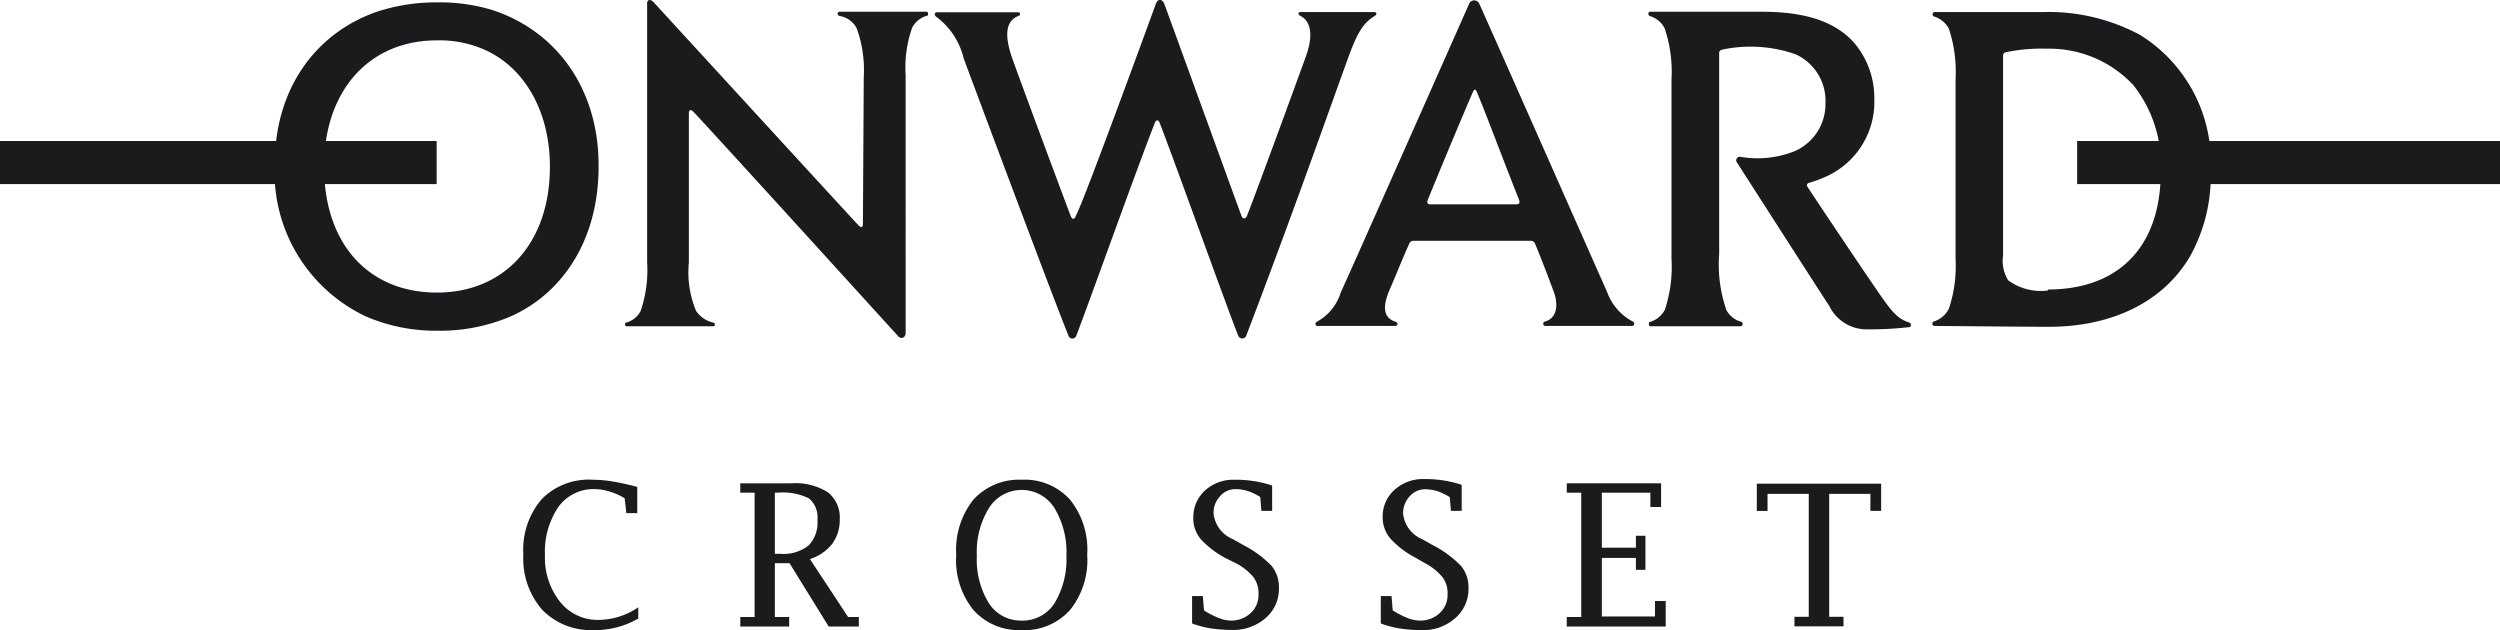 <svg id="レイヤー_1" data-name="レイヤー 1" xmlns="http://www.w3.org/2000/svg" viewBox="0 0 146.8 37"><defs><style>.cls-1{fill:#191B1D;}</style></defs><title>logo_onward</title><path class="cls-1" d="M37.48,36.32a5.06,5.06,0,0,1-2.64.68,4,4,0,0,1-3-1.19,4.58,4.58,0,0,1-1.11-3.25,4.57,4.57,0,0,1,1.07-3.24,3.87,3.87,0,0,1,3-1.15,7.27,7.27,0,0,1,1.16.1c.44.07.92.18,1.46.32v1.54h-.64l-.1-.87a3.55,3.55,0,0,0-.9-.4,3,3,0,0,0-.88-.14,2.54,2.54,0,0,0-2.12,1.06A4.7,4.7,0,0,0,32,32.61a4.15,4.15,0,0,0,.88,2.72A2.8,2.8,0,0,0,35.1,36.4a4.18,4.18,0,0,0,2.38-.74Z"/><path class="cls-1" d="M45.5,33.07v3.16h.84v.56H43.47v-.56h.84v-7.3h-.84v-.55h3a3.56,3.56,0,0,1,2.13.52,1.86,1.86,0,0,1,.71,1.59,2.35,2.35,0,0,1-.44,1.44,2.74,2.74,0,0,1-1.31.9l2.24,3.4h.63v.56H48.66l-2.3-3.72Zm0-.55h.36a2.34,2.34,0,0,0,1.63-.5A1.93,1.93,0,0,0,48,30.53a1.46,1.46,0,0,0-.49-1.26,3.44,3.44,0,0,0-1.83-.34H45.5Z"/><path class="cls-1" d="M60,37a3.59,3.59,0,0,1-2.85-1.19,4.67,4.67,0,0,1-1-3.23,4.73,4.73,0,0,1,1-3.23A3.62,3.62,0,0,1,60,28.17a3.58,3.58,0,0,1,2.84,1.18,4.68,4.68,0,0,1,1,3.23,4.66,4.66,0,0,1-1,3.23A3.58,3.58,0,0,1,60,37Zm0-.56a2.22,2.22,0,0,0,1.91-1,5,5,0,0,0,.71-2.81,5,5,0,0,0-.71-2.81,2.27,2.27,0,0,0-3.83,0,4.9,4.9,0,0,0-.72,2.81,4.87,4.87,0,0,0,.72,2.81A2.22,2.22,0,0,0,60,36.44Z"/><path class="cls-1" d="M70,36.61V35h.63l.07.84a4.54,4.54,0,0,0,.87.45,2,2,0,0,0,.71.15A1.66,1.66,0,0,0,73.44,36a1.43,1.43,0,0,0,.46-1.1,1.61,1.61,0,0,0-.29-1,3.4,3.4,0,0,0-1-.81L72,32.79a5.41,5.41,0,0,1-1.5-1.14,1.91,1.91,0,0,1-.43-1.24,2.12,2.12,0,0,1,.69-1.61,2.48,2.48,0,0,1,1.74-.63,6.87,6.87,0,0,1,1.12.08,6.54,6.54,0,0,1,1.08.26V30h-.63L74,29.18a3.54,3.54,0,0,0-.74-.35,2.5,2.5,0,0,0-.71-.11,1.19,1.19,0,0,0-.91.42,1.41,1.41,0,0,0-.38,1,1.83,1.83,0,0,0,1.14,1.52L73,32a6.42,6.42,0,0,1,1.67,1.23,2,2,0,0,1,.43,1.31,2.26,2.26,0,0,1-.78,1.75,2.89,2.89,0,0,1-2,.7,8.63,8.63,0,0,1-1.28-.1A5.79,5.79,0,0,1,70,36.61Z"/><path class="cls-1" d="M81.08,36.61V35h.63l.07.84a5.2,5.2,0,0,0,.87.45,2,2,0,0,0,.72.15A1.65,1.65,0,0,0,84.54,36,1.43,1.43,0,0,0,85,34.9a1.54,1.54,0,0,0-.29-1,3.28,3.28,0,0,0-1-.81l-.59-.34a5.33,5.33,0,0,1-1.49-1.14,1.92,1.92,0,0,1-.44-1.24,2.09,2.09,0,0,1,.7-1.61,2.47,2.47,0,0,1,1.73-.63,7,7,0,0,1,1.13.08,6.54,6.54,0,0,1,1.08.26V30h-.63l-.07-.81a3.72,3.72,0,0,0-.73-.35,2.56,2.56,0,0,0-.71-.11,1.21,1.21,0,0,0-.92.42,1.46,1.46,0,0,0-.38,1,1.83,1.83,0,0,0,1.14,1.52l.6.34a6.24,6.24,0,0,1,1.67,1.23,2,2,0,0,1,.43,1.31,2.26,2.26,0,0,1-.78,1.75,2.84,2.84,0,0,1-2,.7,8.52,8.52,0,0,1-1.28-.1A5.89,5.89,0,0,1,81.08,36.61Z"/><path class="cls-1" d="M97.81,36.79H92v-.56h.85v-7.3H92v-.55h5.54v1.39h-.63v-.84H94.06v3.23h2v-.7h.56v2h-.56v-.7h-2v3.44h3.12v-.91h.63Z"/><path class="cls-1" d="M106.21,29h-2.42v1h-.63v-1.6h7.3V30h-.63V29h-2.42v7.22h.84v.56h-2.88v-.56h.84Z"/><path class="cls-1" d="M68.37.23c.12.32,4.14,11.39,4.53,12.45.07.18.23.21.32,0,.58-1.47,2.76-7.43,3.42-9.25.18-.49.71-2-.3-2.51-.12-.05-.12-.21,0-.21h4.35c.18,0,.17.16,0,.25-.8.48-1.14,1.34-1.73,3-.7,1.92-3.09,8.71-5.78,15.75a.25.25,0,0,1-.47,0c-.61-1.5-3.72-10.2-4.62-12.51-.07-.18-.2-.17-.27,0-.92,2.3-4.06,11.09-4.62,12.51a.24.24,0,0,1-.46,0c-1-2.47-5.59-14.77-6.15-16.27A4.3,4.3,0,0,0,55,1c-.16-.08-.13-.28,0-.28h4.82a.11.11,0,0,1,0,.21c-.89.33-.78,1.38-.35,2.58.65,1.81,2.85,7.72,3.4,9.17.09.24.23.21.3,0C63.58,12,67.75.56,67.87.23S68.25-.07,68.37.23Z"/><path class="cls-1" d="M84,12c-.14,0-.25-.06-.15-.29.94-2.31,2.29-5.52,2.65-6.33q.11-.23.21,0c.49,1.14,1.55,4,2.48,6.33.09.24,0,.29-.17.29Zm5.88,2.14c.14,0,.22.06.28.22.35.84.82,2.08,1.08,2.78s.22,1.54-.52,1.74a.13.13,0,0,0,.06.26h5a.14.14,0,0,0,.08-.27,3.16,3.16,0,0,1-1.48-1.7c-.51-1.14-7.45-16.84-7.54-17a.33.33,0,0,0-.55,0c-.08.19-7.37,16.63-7.56,17a2.94,2.94,0,0,1-1.38,1.71c-.15.06-.13.26,0,.26h4.56c.18,0,.22-.2,0-.26-.75-.26-.7-1-.28-1.94.29-.66.66-1.6,1.1-2.59.08-.18.16-.21.3-.21Z"/><path class="cls-1" d="M28.85.57A10.65,10.65,0,0,0,25.66.14a11.09,11.09,0,0,0-3.53.55c-3.54,1.23-6,4.45-6,9a9.36,9.36,0,0,0,5.33,8.88,10.31,10.31,0,0,0,4.18.85,10.6,10.6,0,0,0,4.3-.82c3-1.31,5.21-4.4,5.21-8.83C35.17,5.1,32.56,1.75,28.85.57ZM25.66,17.18c-4,0-6.63-2.83-6.63-7.4,0-4.4,2.6-7.41,6.63-7.41a6.56,6.56,0,0,1,2.63.48c2.46,1,4,3.64,4,6.93C32.3,14.21,29.67,17.18,25.66,17.18Z"/><path class="cls-1" d="M50.67,13.13c0,.24-.1.25-.24.12S38.39.14,38.39.14C38.18-.09,38,0,38,.17V15.41a7.46,7.46,0,0,1-.38,2.85,1.36,1.36,0,0,1-.84.68c-.11,0-.09.22,0,.22h5.09c.13,0,.17-.18,0-.22a1.65,1.65,0,0,1-1-.69,5.89,5.89,0,0,1-.42-2.84V6.67c0-.17.07-.31.28-.09.43.42,12,13.15,12,13.15.21.24.45.06.45-.17V4.43a7.05,7.05,0,0,1,.38-2.8,1.38,1.38,0,0,1,.86-.7c.11,0,.09-.24,0-.24H49.31c-.15,0-.18.2,0,.25a1.38,1.38,0,0,1,1,.73,7.24,7.24,0,0,1,.41,2.86Z"/><path class="cls-1" d="M101.1,2.92a8,8,0,0,1,4.34.27,3,3,0,0,1,1.75,2.9,3,3,0,0,1-1.82,2.79,5.85,5.85,0,0,1-3.16.33.21.21,0,0,0-.21.34c.06.09,5,7.8,5.42,8.42a2.43,2.43,0,0,0,2.14,1.37,21,21,0,0,0,2.55-.13c.13,0,.13-.24,0-.27-.55-.19-.83-.41-1.45-1.26s-4.32-6.38-4.53-6.72a.14.14,0,0,1,.06-.21,7.72,7.72,0,0,0,1.18-.45,4.8,4.8,0,0,0,2.69-4.47,5,5,0,0,0-1.23-3.37c-1.23-1.33-3.11-1.77-5.39-1.77H96.9c-.14,0-.15.22,0,.26a1.4,1.4,0,0,1,.85.72,8,8,0,0,1,.4,3V15.19a8,8,0,0,1-.39,3,1.44,1.44,0,0,1-.86.71c-.13,0-.08.26,0,.26h5.29a.14.14,0,0,0,0-.28,1.43,1.43,0,0,1-.81-.66,8.09,8.09,0,0,1-.43-3.3V3.17A.21.21,0,0,1,101.1,2.92Z"/><path class="cls-1" d="M125.68,2.06A11.34,11.34,0,0,0,119.9.71c-1.06,0-6,0-6.33,0a.14.14,0,0,0,0,.26,1.47,1.47,0,0,1,.87.72,8.12,8.12,0,0,1,.39,3V15.18a7.91,7.91,0,0,1-.39,2.94,1.46,1.46,0,0,1-.87.75.14.14,0,0,0,0,.27c.55,0,5.35.05,6.73.05,3.67,0,6.69-1.42,8.29-4.12A9.7,9.7,0,0,0,129.81,10,8.8,8.8,0,0,0,125.68,2.06Zm-5.43,15a3.25,3.25,0,0,1-2.33-.6,2.16,2.16,0,0,1-.3-1.45V3.32c0-.09,0-.21.15-.25a10.21,10.21,0,0,1,2.43-.21A6.74,6.74,0,0,1,125.27,5a7.54,7.54,0,0,1,1.61,5.08C126.88,14.59,124.31,17,120.25,17Z"/><rect class="cls-1" y="8.28" width="25.64" height="2.53"/><rect class="cls-1" x="121.97" y="8.28" width="24.83" height="2.53"/></svg>